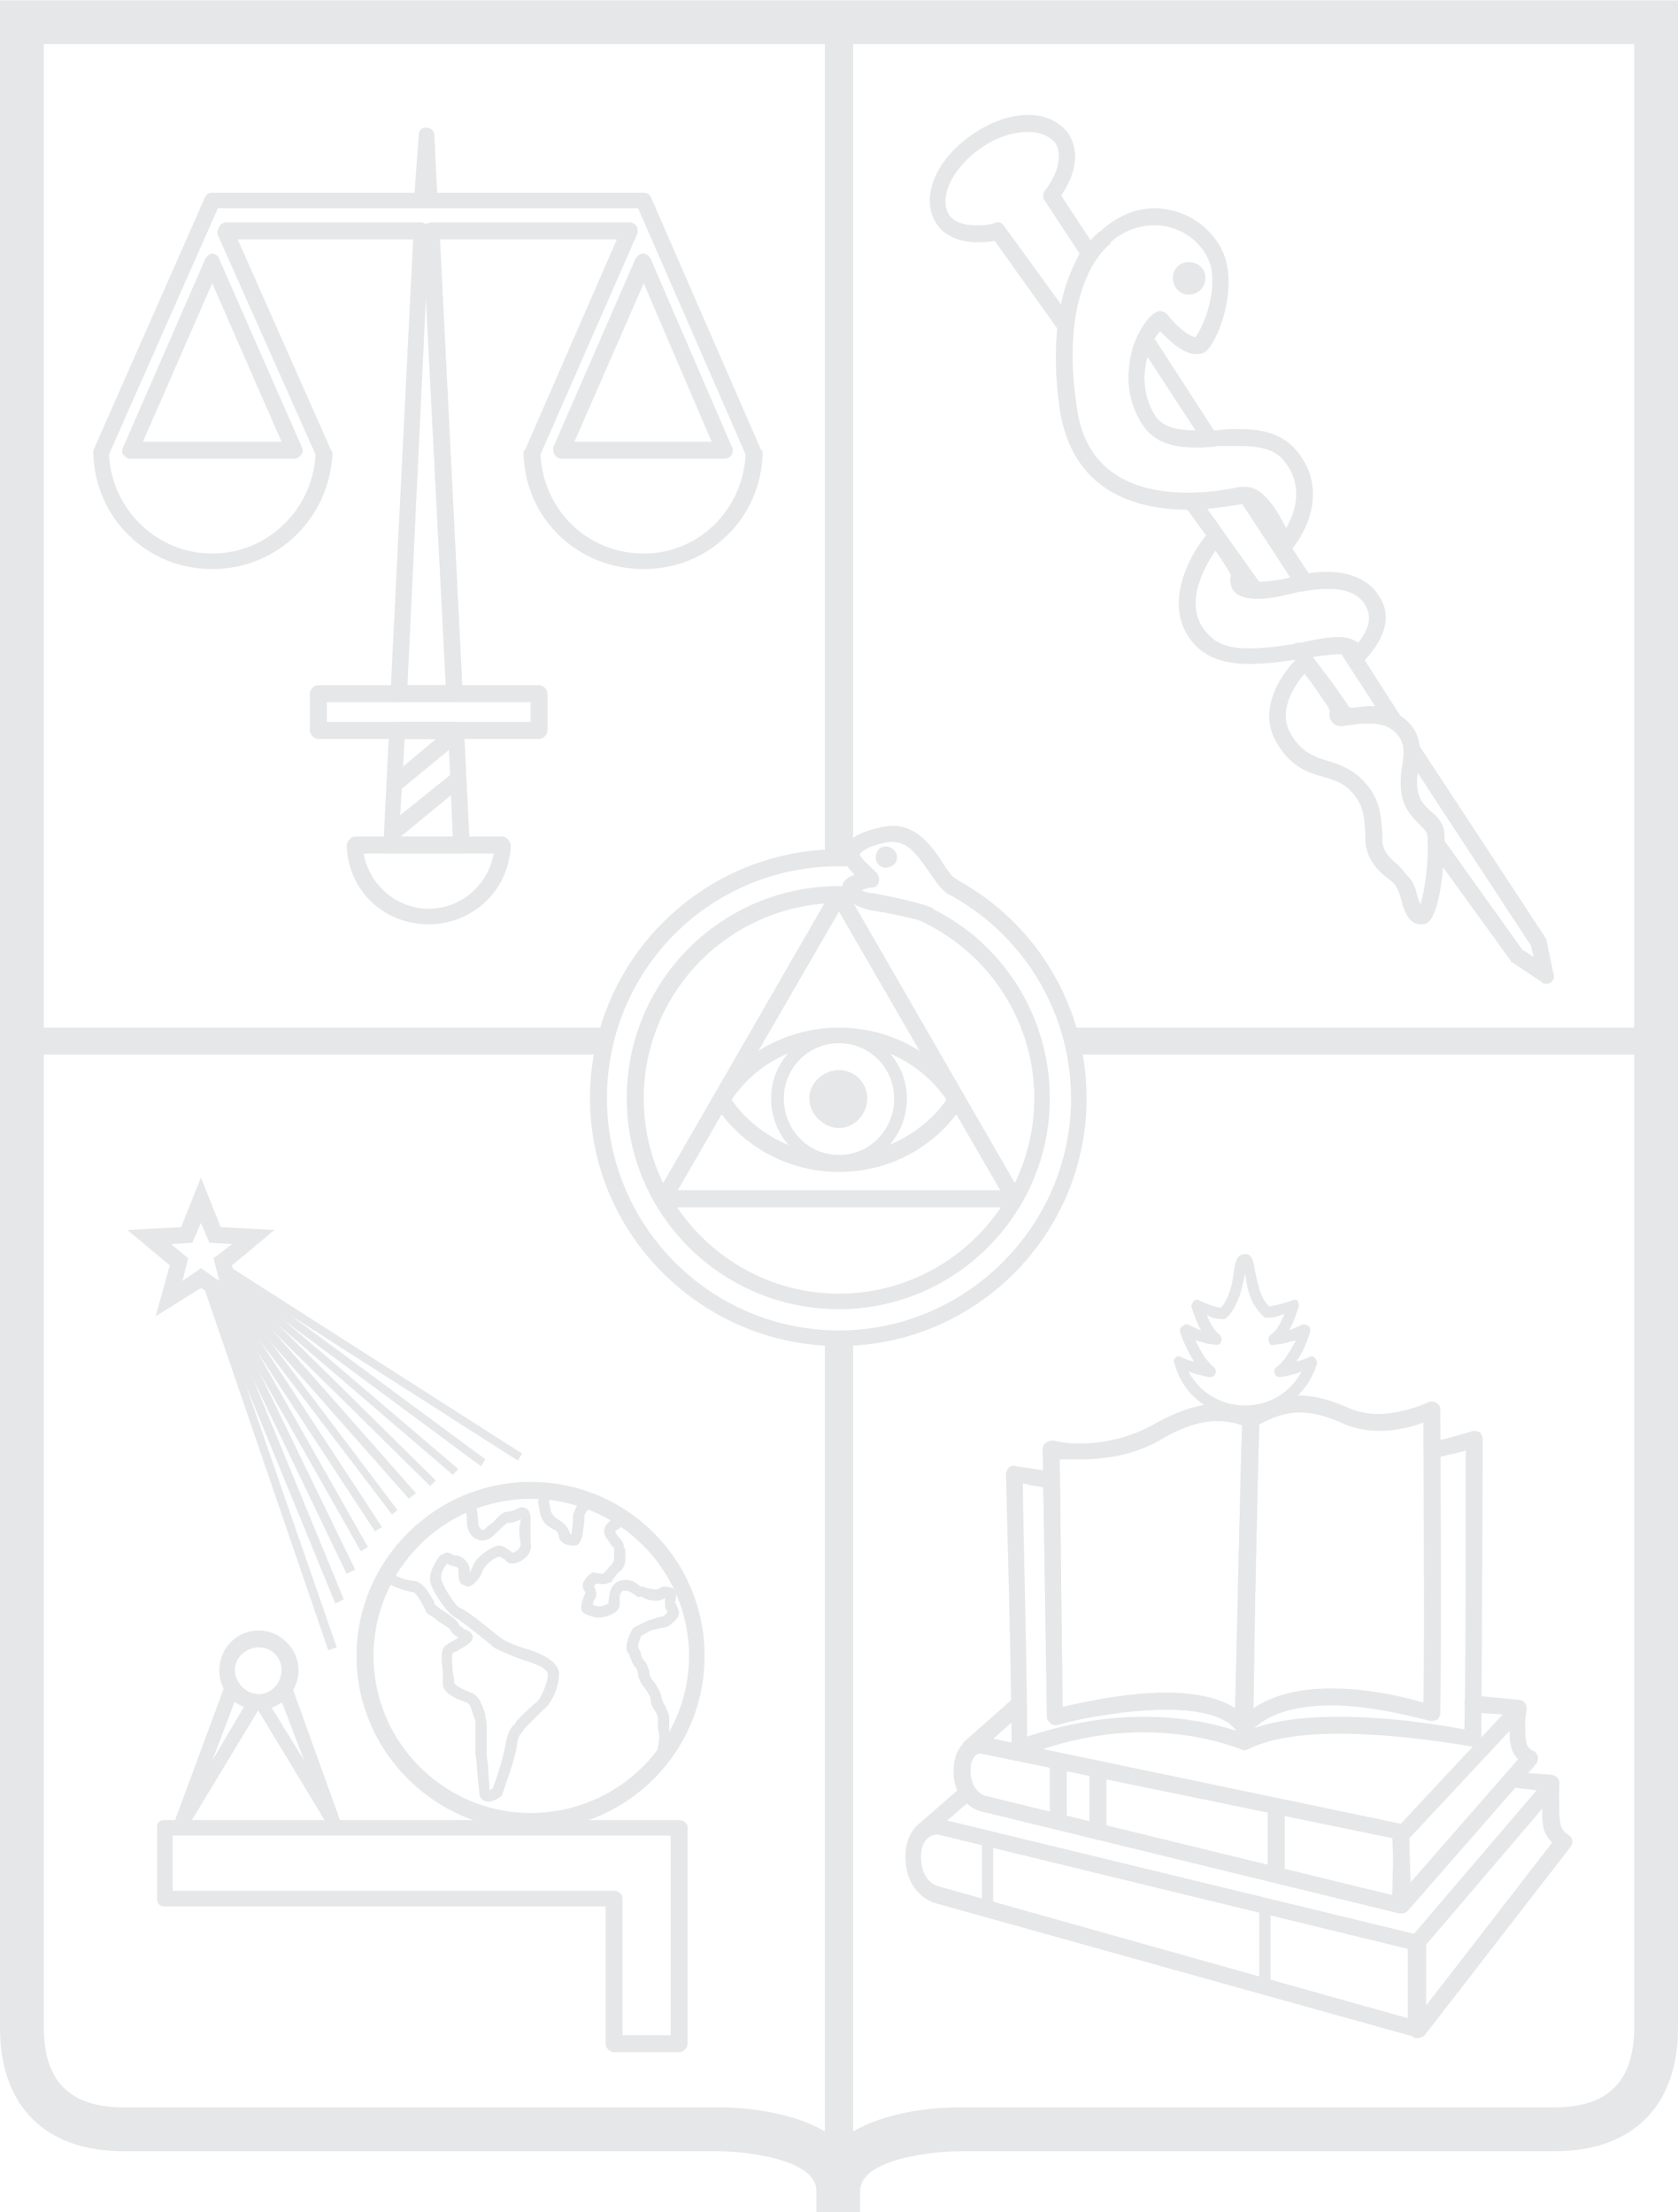 <?xml version="1.0" encoding="UTF-8"?>
<!DOCTYPE svg PUBLIC "-//W3C//DTD SVG 1.1//EN" "http://www.w3.org/Graphics/SVG/1.1/DTD/svg11.dtd">
<!-- Creator: CorelDRAW -->
<svg xmlns="http://www.w3.org/2000/svg" xml:space="preserve" width="132px" height="174px" version="1.1" shape-rendering="geometricPrecision" text-rendering="geometricPrecision" image-rendering="optimizeQuality" fill-rule="evenodd" clip-rule="evenodd"
viewBox="0 0 11.86 15.63"
 xmlns:xlink="http://www.w3.org/1999/xlink"
 xmlns:xodm="http://www.corel.com/coreldraw/odm/2003">
 <g id="Capa_x0020_1">
  <path id="Fill-93" fill="#E6E7E8" fill-rule="nonzero" d="M6.08 15.63l-0.31 0 0 -0.15c0,-0.23 -0.52,-0.28 -0.7,-0.28l-4.2 0c-0.55,0 -0.87,-0.32 -0.87,-0.87l0 -14.33 5.93 0 0 0.31 -5.62 0 0 14.02c0,0.37 0.18,0.56 0.56,0.56l4.2 0c0.31,0 0.66,0.07 0.86,0.24 0.2,-0.17 0.55,-0.24 0.86,-0.24l4.2 0c0.38,0 0.56,-0.19 0.56,-0.56l0 -14.02 -5.62 0 0 -0.31 5.93 0 0 14.33c0,0.55 -0.32,0.87 -0.87,0.87l-4.2 0c-0.18,0 -0.71,0.05 -0.71,0.28l0 0.15z"/>
  <g>
   <path id="Fill-94" fill="#E6E7E8" fill-rule="nonzero" d="M7.06 1.57c0.01,0 0.03,0.01 0.04,0.03l0.4 0.55c0.03,-0.16 0.09,-0.28 0.13,-0.36l-0.25 -0.38c-0.01,-0.02 -0.01,-0.05 0.01,-0.07 0.09,-0.12 0.12,-0.25 0.07,-0.33 -0.04,-0.05 -0.11,-0.08 -0.19,-0.08 -0.11,0 -0.23,0.04 -0.33,0.11 -0.21,0.14 -0.31,0.36 -0.23,0.48 0.04,0.05 0.1,0.07 0.19,0.07 0.05,0 0.09,0 0.14,-0.02 0,0 0.01,0 0.02,0l0 0zm0.47 0.78c-0.02,0 -0.03,-0.01 -0.05,-0.02l-0.45 -0.63c-0.04,0.01 -0.09,0.01 -0.13,0.01 -0.12,0 -0.23,-0.05 -0.28,-0.13 -0.12,-0.18 -0.01,-0.45 0.25,-0.63 0.13,-0.09 0.27,-0.14 0.4,-0.14 0.12,0 0.22,0.05 0.28,0.13 0.08,0.12 0.06,0.28 -0.05,0.44l0.25 0.38c0.02,0.02 0.02,0.05 0,0.07 -0.06,0.08 -0.13,0.23 -0.16,0.47 0,0.03 -0.02,0.05 -0.04,0.05 -0.01,0 -0.01,0 -0.02,0z"/>
  </g>
  <path id="Fill-95" fill="#E6E7E8" fill-rule="nonzero" d="M8.11 2.52c-0.03,0.11 -0.04,0.26 0.05,0.41 0.05,0.08 0.14,0.11 0.29,0.11l-0.34 -0.52zm0.35 0.64c-0.14,0 -0.3,-0.02 -0.39,-0.17 -0.17,-0.27 -0.06,-0.54 -0.03,-0.62 0.01,-0.02 0.03,-0.03 0.05,-0.03 0.02,0 0.04,0.01 0.05,0.02l0.46 0.71c0.01,0.01 0.02,0.04 0.01,0.05 -0.01,0.02 -0.03,0.03 -0.05,0.03 -0.04,0.01 -0.07,0.01 -0.1,0.01z"/>
  <path id="Fill-96" fill="#E6E7E8" fill-rule="nonzero" d="M8.48 1.96c0,0.05 -0.03,0.08 -0.08,0.08 -0.04,0 -0.07,-0.03 -0.07,-0.08 0,-0.04 0.03,-0.07 0.07,-0.07 0.05,0 0.08,0.03 0.08,0.07z"/>
  <g>
   <path id="Fill-97" fill="#E6E7E8" fill-rule="nonzero" d="M8.4 1.93c-0.02,0 -0.04,0.01 -0.04,0.03 0,0.03 0.02,0.04 0.04,0.04 0.03,0 0.04,-0.01 0.04,-0.04 0,-0.02 -0.01,-0.03 -0.04,-0.03l0 0zm0 0.15c-0.06,0 -0.11,-0.05 -0.11,-0.12 0,-0.06 0.05,-0.11 0.11,-0.11 0.07,0 0.12,0.05 0.12,0.11 0,0.07 -0.05,0.12 -0.12,0.12z"/>
  </g>
  <path id="Fill-98" fill="#E6E7E8" fill-rule="nonzero" d="M4.31 7.26l-4.15 0 0 0.19 4.1 0c0.01,-0.06 0.03,-0.13 0.05,-0.19z"/>
  <path id="Fill-99" fill="#E6E7E8" fill-rule="nonzero" d="M7.55 7.26c0.02,0.06 0.04,0.13 0.05,0.19l4.15 0 0 -0.19 -4.2 0z"/>
  <path id="Fill-100" fill="#E6E7E8" fill-rule="nonzero" d="M5.93 6.06c0.03,0 0.06,0 0.1,0l0 -5.89 -0.2 0 0 5.89c0.03,0 0.07,0 0.1,0z"/>
  <path id="Fill-101" fill="#E6E7E8" fill-rule="nonzero" d="M5.93 9.45c-0.03,0 -0.07,0 -0.1,0l0 5.85 0.2 0 0 -5.85c-0.04,0 -0.07,0 -0.1,0z"/>
  <path id="Fill-102" fill="#E6E7E8" fill-rule="nonzero" d="M4.79 8.41l2.28 0 -1.14 -1.97 -1.14 1.97zm2.38 0.12l-2.48 0 -0.05 -0.09 1.24 -2.15 0.1 0 1.24 2.15 -0.05 0.09z"/>
  <path id="Fill-103" fill="#E6E7E8" fill-rule="nonzero" d="M6.55 6.52c-0.01,0 -0.02,0 -0.02,-0.01 -0.06,-0.02 -0.3,-0.07 -0.38,-0.08 -0.04,-0.01 -0.15,-0.04 -0.19,-0.11 -0.01,-0.03 -0.01,-0.06 0,-0.08 0.01,-0.03 0.05,-0.05 0.08,-0.06 -0.03,-0.03 -0.05,-0.06 -0.06,-0.07 -0.02,-0.03 -0.03,-0.07 -0.01,-0.12 0.03,-0.07 0.12,-0.12 0.28,-0.15 0.21,-0.04 0.33,0.13 0.41,0.25 0.03,0.05 0.07,0.11 0.1,0.12 0.03,0.02 0.04,0.05 0.03,0.08 -0.02,0.03 -0.05,0.04 -0.08,0.03 -0.06,-0.03 -0.1,-0.1 -0.15,-0.17 -0.09,-0.13 -0.16,-0.22 -0.29,-0.2 -0.15,0.03 -0.18,0.07 -0.19,0.08 -0.01,0.01 0,0.01 0,0.01 0,0.02 0.07,0.08 0.12,0.13 0.01,0.02 0.02,0.04 0.01,0.06 0,0.02 -0.02,0.04 -0.04,0.04 -0.03,0 -0.06,0.01 -0.08,0.02 0.02,0.01 0.05,0.02 0.08,0.02 0,0 0.32,0.06 0.41,0.1 0.03,0.01 0.04,0.05 0.02,0.08 -0.01,0.02 -0.03,0.03 -0.05,0.03z"/>
  <g>
   <path id="Fill-104" fill="#E6E7E8" fill-rule="nonzero" d="M5.93 9.14c-0.76,0 -1.38,-0.62 -1.38,-1.38 0,-0.76 0.62,-1.38 1.38,-1.38 0.76,0 1.38,0.62 1.38,1.38 0,0.76 -0.62,1.38 -1.38,1.38l0 0zm0.66 -2.72l-0.04 0.04c-0.07,-0.03 -0.35,-0.08 -0.39,-0.09 -0.04,-0.01 -0.12,-0.03 -0.15,-0.08 0,-0.01 0,-0.02 0,-0.02 -0.03,-0.01 -0.05,-0.01 -0.08,-0.01 -0.83,0 -1.5,0.67 -1.5,1.5 0,0.82 0.67,1.49 1.5,1.49 0.82,0 1.49,-0.67 1.49,-1.49 0,-0.59 -0.34,-1.1 -0.83,-1.34z"/>
  </g>
  <path id="Fill-105" fill="#E6E7E8" fill-rule="nonzero" d="M6.63 6.15c0.03,0.05 0.07,0.1 0.1,0.11l-0.04 0.05c0.52,0.27 0.88,0.82 0.88,1.45 0,0.9 -0.74,1.64 -1.64,1.64 -0.91,0 -1.64,-0.74 -1.64,-1.64 0,-0.91 0.73,-1.64 1.64,-1.64 0.05,0 0.1,0 0.14,0 -0.02,-0.02 -0.04,-0.04 -0.04,-0.05 -0.01,-0.01 -0.02,-0.03 0,-0.06 -0.03,-0.01 -0.07,-0.01 -0.1,-0.01 -0.97,0 -1.76,0.79 -1.76,1.76 0,0.96 0.79,1.75 1.76,1.75 0.97,0 1.75,-0.79 1.75,-1.75 0,-0.72 -0.43,-1.34 -1.05,-1.61z"/>
  <path id="Fill-106" fill="#E6E7E8" fill-rule="nonzero" d="M6.3 6.06c0,0.02 -0.02,0.03 -0.04,0.03 -0.02,0 -0.03,-0.01 -0.03,-0.03 0,-0.02 0.01,-0.04 0.03,-0.04 0.02,0 0.04,0.02 0.04,0.04z"/>
  <path id="Fill-107" fill="#E6E7E8" fill-rule="nonzero" d="M6.26 6.13c-0.04,0 -0.07,-0.03 -0.07,-0.07 0,-0.05 0.03,-0.08 0.07,-0.08 0.04,0 0.08,0.03 0.08,0.08 0,0.04 -0.04,0.07 -0.08,0.07z"/>
  <g>
   <path id="Fill-108" fill="#E6E7E8" fill-rule="nonzero" d="M5.93 7.37c-0.22,0 -0.39,0.18 -0.39,0.39 0,0.22 0.17,0.4 0.39,0.4 0.22,0 0.39,-0.18 0.39,-0.4 0,-0.21 -0.17,-0.39 -0.39,-0.39l0 0zm0 0.88c-0.27,0 -0.48,-0.22 -0.48,-0.49 0,-0.26 0.21,-0.48 0.48,-0.48 0.27,0 0.48,0.22 0.48,0.48 0,0.27 -0.21,0.49 -0.48,0.49z"/>
  </g>
  <path id="Fill-109" fill="#E6E7E8" fill-rule="nonzero" d="M4.4 14.38l0.34 0 0 -0.96c0,-0.01 0,-0.01 0,-0.01l0 -0.44 -3.52 0 0 0.39 3.12 0c0.03,0 0.06,0.02 0.06,0.06l0 0.96zm0.4 0.12l-0.46 0c-0.03,0 -0.06,-0.03 -0.06,-0.06l0 -0.97 -3.12 0c-0.03,0 -0.05,-0.02 -0.05,-0.05l0 -0.51c0,-0.03 0.02,-0.05 0.05,-0.05l3.64 0c0.03,0 0.06,0.02 0.06,0.05l0 0.51c0,0 0,0 0,0l0 1.02c0,0.03 -0.03,0.06 -0.06,0.06z"/>
  <g>
   <path id="Fill-110" fill="#E6E7E8" fill-rule="nonzero" d="M3.75 10.59c-0.61,0 -1.11,0.5 -1.11,1.11 0,0.61 0.5,1.11 1.11,1.11 0.62,0 1.12,-0.5 1.12,-1.11 0,-0.61 -0.5,-1.11 -1.12,-1.11l0 0zm0 2.34c-0.67,0 -1.23,-0.55 -1.23,-1.23 0,-0.68 0.56,-1.23 1.23,-1.23 0.68,0 1.23,0.55 1.23,1.23 0,0.68 -0.55,1.23 -1.23,1.23z"/>
  </g>
  <g>
   <path id="Fill-111" fill="#E6E7E8" fill-rule="nonzero" d="M1.62 8.99l2.06 1.31 -2.06 -1.31zm0 0l0 0 0 0z"/>
  </g>
  <polygon id="Fill-112" fill="#E6E7E8" fill-rule="nonzero" points="3.66,10.32 1.61,9.01 1.64,8.96 3.69,10.27 "/>
  <g>
   <path id="Fill-113" fill="#E6E7E8" fill-rule="nonzero" d="M1.61 9l1.81 1.34 -1.81 -1.34zm0 0l0 0 0 0z"/>
  </g>
  <polygon id="Fill-114" fill="#E6E7E8" fill-rule="nonzero" points="3.4,10.36 1.59,9.02 1.63,8.98 3.43,10.31 "/>
  <g>
   <path id="Fill-115" fill="#E6E7E8" fill-rule="nonzero" d="M1.59 9.01l1.63 1.39 -1.63 -1.39zm0 0l0 0 0 0z"/>
  </g>
  <polygon id="Fill-116" fill="#E6E7E8" fill-rule="nonzero" points="3.2,10.42 1.58,9.03 1.61,8.99 3.24,10.38 "/>
  <g>
   <path id="Fill-117" fill="#E6E7E8" fill-rule="nonzero" d="M1.58 9.02l1.48 1.46 -1.48 -1.46zm0 0l0 0 0 0z"/>
  </g>
  <polygon id="Fill-118" fill="#E6E7E8" fill-rule="nonzero" points="3.04,10.5 1.56,9.04 1.6,9 3.08,10.46 "/>
  <g>
   <path id="Fill-119" fill="#E6E7E8" fill-rule="nonzero" d="M1.56 9.04l1.35 1.53 -1.35 -1.53zm0 0l0 0 0 0z"/>
  </g>
  <polygon id="Fill-120" fill="#E6E7E8" fill-rule="nonzero" points="2.89,10.59 1.54,9.06 1.59,9.02 2.94,10.55 "/>
  <g>
   <path id="Fill-121" fill="#E6E7E8" fill-rule="nonzero" d="M1.55 9.05l1.24 1.63 -1.24 -1.63zm0 0l0 0 0 0z"/>
  </g>
  <polygon id="Fill-122" fill="#E6E7E8" fill-rule="nonzero" points="2.77,10.7 1.53,9.07 1.57,9.03 2.81,10.67 "/>
  <g>
   <path id="Fill-123" fill="#E6E7E8" fill-rule="nonzero" d="M1.53 9.06l1.15 1.74 -1.15 -1.74zm0 0l0 0 0 0z"/>
  </g>
  <polygon id="Fill-124" fill="#E6E7E8" fill-rule="nonzero" points="2.65,10.82 1.51,9.08 1.56,9.05 2.7,10.79 "/>
  <g>
   <path id="Fill-125" fill="#E6E7E8" fill-rule="nonzero" d="M1.52 9.07l1.06 1.87 -1.06 -1.87zm0 0l0 0 0 0z"/>
  </g>
  <polygon id="Fill-126" fill="#E6E7E8" fill-rule="nonzero" points="2.55,10.96 1.49,9.09 1.54,9.06 2.6,10.93 "/>
  <g>
   <path id="Fill-127" fill="#E6E7E8" fill-rule="nonzero" d="M1.5 9.09l0.98 2.01 -0.98 -2.01zm0 0l0 0 0 0z"/>
  </g>
  <polygon id="Fill-128" fill="#E6E7E8" fill-rule="nonzero" points="2.45,11.12 1.48,9.1 1.53,9.07 2.51,11.09 "/>
  <g>
   <path id="Fill-129" fill="#E6E7E8" fill-rule="nonzero" d="M1.49 9.1l0.91 2.21 -0.91 -2.21zm0 0l0 0 0 0z"/>
  </g>
  <polygon id="Fill-130" fill="#E6E7E8" fill-rule="nonzero" points="2.37,11.33 1.46,9.11 1.52,9.09 2.43,11.3 "/>
  <g>
   <path id="Fill-131" fill="#E6E7E8" fill-rule="nonzero" d="M1.48 9.11l0.87 2.54 -0.87 -2.54zm0 0l0 0 0 0z"/>
  </g>
  <polygon id="Fill-132" fill="#E6E7E8" fill-rule="nonzero" points="2.32,11.66 1.45,9.12 1.5,9.1 2.38,11.64 "/>
  <path id="Fill-133" fill="#E6E7E8" fill-rule="nonzero" d="M1.21 8.79l0.12 0.1 -0.04 0.16 0.13 -0.09 0.13 0.09 -0.04 -0.16 0.13 -0.1 -0.16 -0.01 -0.06 -0.14 -0.06 0.14 -0.15 0.01zm0.53 0.51l-0.32 -0.2 -0.32 0.2 0.1 -0.36 -0.3 -0.25 0.38 -0.02 0.14 -0.35 0.14 0.35 0.38 0.02 -0.3 0.25 0.1 0.36z"/>
  <path id="Fill-134" fill="#E6E7E8" fill-rule="nonzero" d="M3.21 11.89c0,0.01 0.04,0.04 0.12,0.07 0.06,0.02 0.08,0.1 0.1,0.15 0,0.01 0,0.01 0,0.02 0.01,0.02 0.01,0.05 0.01,0.16 0,0.03 0,0.08 0,0.09 0,0.01 0,0.04 0.01,0.1 0,0.05 0.01,0.13 0.01,0.17 0.01,-0.01 0.02,-0.01 0.02,-0.01 0.02,-0.05 0.07,-0.19 0.09,-0.3 0.02,-0.1 0.03,-0.12 0.06,-0.15 0.01,-0.01 0.02,-0.02 0.02,-0.03 0.05,-0.05 0.11,-0.11 0.15,-0.14 0.02,-0.02 0.08,-0.14 0.07,-0.2 0,-0.02 -0.06,-0.06 -0.17,-0.09 -0.03,-0.01 -0.18,-0.07 -0.21,-0.09 -0.02,-0.02 -0.23,-0.19 -0.27,-0.21 -0.06,-0.03 -0.17,-0.19 -0.18,-0.26 -0.01,-0.07 0.05,-0.15 0.07,-0.18 0.01,0 0.03,-0.02 0.05,-0.02 0.02,0 0.03,0.01 0.05,0.02 0.01,0 0.01,0 0.02,0 0.05,0.01 0.09,0.06 0.09,0.1l0 0.02c0.01,-0.01 0.01,-0.02 0.02,-0.04 0.02,-0.06 0.09,-0.11 0.15,-0.14 0.01,0 0.02,-0.01 0.04,-0.01 0.03,0 0.06,0.03 0.08,0.04 0.01,0.01 0.01,0.01 0.02,0.01 0,0 0.02,-0.01 0.03,-0.02 0.01,-0.01 0.02,-0.02 0.02,-0.04 -0.01,-0.06 -0.01,-0.08 -0.01,-0.11 0,-0.02 0.01,-0.04 0.01,-0.07 -0.01,0.01 -0.01,0.01 -0.01,0.01 -0.02,0.01 -0.05,0.02 -0.08,0.02 -0.01,0 -0.04,0.03 -0.06,0.05 -0.03,0.03 -0.06,0.06 -0.09,0.07 -0.07,0.02 -0.13,-0.03 -0.14,-0.11 0,-0.03 0,-0.07 -0.01,-0.11 -0.06,0.04 -0.17,0.09 -0.26,0.15 -0.06,0.05 -0.19,0.22 -0.25,0.31 0.02,0.02 0.1,0.05 0.15,0.05 0.06,0.01 0.1,0.08 0.14,0.15 0,0.01 0,0.02 0.01,0.02 0.01,0.01 0.03,0.03 0.05,0.04 0.08,0.05 0.11,0.08 0.12,0.11 0.01,0 0.02,0.01 0.03,0.02 0.03,0.01 0.07,0.03 0.06,0.07 -0.01,0.03 -0.05,0.05 -0.1,0.08 -0.01,0.01 -0.03,0.01 -0.04,0.02 -0.01,0.02 0,0.1 0,0.14 0.01,0.03 0.01,0.06 0.01,0.07zm0.24 0.76l0 0.04 0 -0.04 0 0zm0 0.08c-0.03,0 -0.05,-0.02 -0.06,-0.04 0,-0.02 -0.01,-0.08 -0.02,-0.21 0,-0.04 -0.01,-0.08 -0.01,-0.09 0,-0.01 0,-0.05 0,-0.1 0,-0.05 0,-0.12 0,-0.13 0,-0.01 -0.01,-0.02 -0.01,-0.03 -0.01,-0.02 -0.02,-0.09 -0.05,-0.1 -0.18,-0.06 -0.17,-0.12 -0.17,-0.14 0,-0.01 0,-0.04 0,-0.07 -0.01,-0.1 -0.02,-0.18 0.03,-0.2 0.01,-0.01 0.03,-0.02 0.05,-0.03 0.01,-0.01 0.02,-0.01 0.03,-0.02 -0.02,-0.01 -0.05,-0.03 -0.06,-0.06 -0.01,-0.01 -0.06,-0.04 -0.09,-0.06 -0.03,-0.03 -0.06,-0.04 -0.07,-0.05 -0.01,-0.01 -0.01,-0.02 -0.02,-0.04 -0.05,-0.09 -0.07,-0.11 -0.08,-0.11 -0.05,-0.01 -0.18,-0.04 -0.21,-0.1 -0.01,-0.03 -0.01,-0.05 0,-0.07 0.03,-0.05 0.19,-0.27 0.28,-0.33 0.12,-0.09 0.31,-0.18 0.32,-0.18 0.01,0 0.02,0 0.03,0 0.01,0.01 0.02,0.02 0.02,0.03 0,0 0.02,0.11 0.02,0.16 0,0.03 0.02,0.05 0.04,0.05 0.01,-0.01 0.04,-0.04 0.06,-0.05 0.04,-0.04 0.07,-0.08 0.11,-0.08l0.01 0c0.01,0 0.03,-0.01 0.04,-0.01 0.01,-0.01 0.03,-0.02 0.05,-0.02 0.02,0 0.06,0.01 0.06,0.08 0,0.04 0,0.06 0,0.08 0,0.02 0,0.04 0,0.09 0.01,0.03 0,0.07 -0.03,0.1 -0.04,0.04 -0.1,0.06 -0.13,0.04 -0.01,-0.01 -0.02,-0.01 -0.02,-0.02 -0.02,-0.01 -0.03,-0.02 -0.04,-0.02 -0.01,0 -0.01,0 -0.01,0 -0.05,0.02 -0.09,0.06 -0.11,0.1 -0.02,0.06 -0.07,0.11 -0.11,0.11 -0.01,0 -0.01,-0.01 -0.02,-0.01 -0.04,-0.01 -0.04,-0.06 -0.04,-0.11 0,-0.01 -0.01,-0.02 -0.02,-0.02 -0.01,0 -0.02,-0.01 -0.04,-0.01 0,0 -0.01,-0.01 -0.02,-0.01 -0.02,0.02 -0.05,0.07 -0.04,0.11 0.01,0.05 0.1,0.19 0.13,0.2 0.06,0.02 0.28,0.21 0.3,0.22 0.01,0.01 0.12,0.06 0.17,0.07 0.1,0.03 0.21,0.08 0.23,0.16 0.01,0.09 -0.05,0.23 -0.11,0.27 -0.03,0.03 -0.08,0.08 -0.13,0.13 -0.01,0.01 -0.01,0.02 -0.02,0.03 -0.02,0.02 -0.03,0.03 -0.04,0.12 -0.03,0.13 -0.1,0.31 -0.1,0.32 0,0.01 -0.01,0.01 -0.02,0.02 -0.01,0.01 -0.05,0.03 -0.08,0.03z"/>
  <g>
   <path id="Fill-135" fill="#E6E7E8" fill-rule="nonzero" d="M4.03 10.84c0,0 0,0 0.01,0 0,-0.02 0.01,-0.08 0.01,-0.1 0,-0.02 0,-0.04 0,-0.04 0.01,-0.02 0.02,-0.05 0.04,-0.08 -0.08,-0.02 -0.16,-0.03 -0.2,-0.04l-0.01 0.03c0.01,0.03 0.01,0.07 0.02,0.08 0.01,0.02 0.02,0.03 0.05,0.05 0.04,0.02 0.07,0.06 0.08,0.1l0 0zm0.02 0.08c-0.06,0 -0.1,-0.03 -0.1,-0.07 0,-0.01 -0.02,-0.04 -0.03,-0.04 -0.04,-0.02 -0.07,-0.04 -0.09,-0.08 -0.02,-0.04 -0.02,-0.11 -0.03,-0.12 0,0 0.01,-0.01 0.01,-0.02l0.02 -0.06c0,-0.02 0.02,-0.03 0.04,-0.03 0,0 0.15,0.01 0.29,0.07 0.01,0 0.02,0.01 0.02,0.02 0,0.01 0,0.02 0,0.03 -0.02,0.04 -0.05,0.08 -0.05,0.09 0,0 0,0.02 0,0.03 -0.01,0.11 -0.02,0.18 -0.07,0.18 0,0 -0.01,0 -0.01,0z"/>
  </g>
  <g>
   <path id="Fill-136" fill="#E6E7E8" fill-rule="nonzero" d="M4.51 11.63c0,0.01 0.01,0.03 0.02,0.05 0,0.02 0.01,0.04 0.02,0.05 0.02,0.02 0.03,0.05 0.04,0.08 0,0.03 0.01,0.05 0.03,0.07 0.03,0.04 0.05,0.08 0.06,0.13 0,0 0.01,0.03 0.02,0.04 0.01,0.03 0.03,0.06 0.03,0.09 0,0.01 0,0.03 0,0.05 0,0.02 0,0.05 0,0.06 0,0 0.01,0 0.01,0.01 0.04,-0.08 0.1,-0.2 0.12,-0.34 0.05,-0.27 0,-0.56 -0.05,-0.65 -0.05,-0.09 -0.26,-0.38 -0.31,-0.43 -0.04,-0.03 -0.07,-0.05 -0.09,-0.07 -0.02,0.02 -0.04,0.04 -0.06,0.04 0,0 0,0.01 0,0.01 0,0 0,0.01 0.02,0.04 0.01,0 0.01,0 0.01,0.01 0.01,0.01 0.03,0.03 0.03,0.06 0,0.01 0.01,0.01 0.01,0.02 0,0.01 0,0.03 0,0.07 0,0.05 -0.03,0.08 -0.05,0.09 -0.01,0.01 -0.02,0.03 -0.04,0.05 0,0.01 -0.01,0.02 -0.01,0.02 -0.01,0 -0.05,0.02 -0.08,0.01 0,0 -0.02,0 -0.03,0 0,0.01 -0.01,0.01 -0.01,0.01 0,0 0,0.01 0,0.01 0.01,0.02 0.02,0.05 0.01,0.08 -0.01,0.01 -0.02,0.03 -0.02,0.05 0.01,0 0.02,0.01 0.05,0.01 0.01,0 0.04,-0.01 0.06,-0.02 0,-0.03 0.01,-0.06 0.01,-0.08 0,0 0,0 0,0 0.01,-0.03 0.03,-0.07 0.07,-0.08l0 0c0.03,-0.01 0.06,-0.01 0.08,0 0.02,0 0.04,0.02 0.07,0.04 0.01,0 0.02,0 0.04,0.01 0.04,0.01 0.06,0.01 0.08,0.01 0,0 0,0 0,0 0.01,-0.01 0.03,-0.02 0.05,-0.02 0.02,0 0.05,0.01 0.05,0.01 0.02,0.01 0.03,0.03 0.03,0.05 0,0.02 -0.01,0.05 -0.01,0.05 0.02,0.03 0.02,0.05 0.03,0.07 0,0.02 -0.01,0.04 -0.02,0.05 0,0 -0.05,0.06 -0.09,0.06 0,0 -0.05,0.01 -0.09,0.02 -0.03,0.02 -0.06,0.03 -0.07,0.04 0,0.01 -0.02,0.05 -0.02,0.07l0 0zm0.17 0.82c0,0 -0.01,-0.01 -0.01,-0.01 -0.02,-0.01 -0.03,-0.02 -0.03,-0.04 0.01,-0.05 0.02,-0.11 0.02,-0.13 0,-0.02 -0.01,-0.04 -0.01,-0.08 0,-0.02 0,-0.03 0,-0.05 0,-0.01 -0.01,-0.04 -0.02,-0.05 -0.02,-0.03 -0.03,-0.05 -0.03,-0.07 0,-0.03 -0.02,-0.06 -0.04,-0.09 -0.03,-0.03 -0.04,-0.06 -0.05,-0.09 0,-0.03 -0.01,-0.05 -0.02,-0.06 -0.02,-0.02 -0.03,-0.06 -0.04,-0.08 0,-0.01 -0.01,-0.02 -0.01,-0.02 -0.04,-0.05 0.03,-0.17 0.03,-0.17 0.02,-0.02 0.07,-0.04 0.11,-0.06l0 0c0.07,-0.02 0.09,-0.03 0.11,-0.03 0,0 0.02,-0.02 0.03,-0.03 -0.01,-0.01 -0.01,-0.02 -0.02,-0.04 0,-0.01 0,-0.04 0,-0.06l0 0c-0.01,0.01 -0.02,0.01 -0.04,0.02 -0.04,0 -0.07,0 -0.11,-0.02 -0.02,-0.01 -0.02,-0.01 -0.02,-0.01 -0.02,0.01 -0.03,0 -0.04,-0.01 -0.03,-0.02 -0.05,-0.03 -0.06,-0.03 0,0 -0.02,0 -0.03,0l0 0c-0.01,0.01 -0.01,0.02 -0.02,0.03 0,0.03 0,0.07 0,0.07 0,0.06 -0.11,0.09 -0.15,0.09 0,0 -0.01,0 -0.01,0 -0.09,-0.02 -0.11,-0.04 -0.11,-0.06 -0.01,-0.03 0.02,-0.1 0.03,-0.12 0,0 -0.01,-0.01 -0.01,-0.01 -0.01,-0.02 -0.02,-0.05 0,-0.07 0.01,-0.02 0.03,-0.04 0.04,-0.05 0.01,0 0.02,-0.01 0.02,-0.01 0.01,0 0.05,0.01 0.07,0.01 0,0 0.01,0 0.01,-0.01 0.02,-0.01 0.03,-0.04 0.05,-0.05l0 0c0.01,-0.02 0.02,-0.03 0.02,-0.05 0,-0.02 0,-0.03 0,-0.05 0,-0.01 0,-0.01 0,-0.02 0,-0.01 -0.01,-0.01 -0.02,-0.02 0,-0.01 -0.01,-0.01 -0.01,-0.02 -0.03,-0.04 -0.04,-0.06 -0.04,-0.08 0,-0.03 0.02,-0.06 0.05,-0.08 0.01,0 0.04,-0.02 0.06,-0.04 0.01,-0.02 0.03,-0.02 0.05,-0.01 0,0 0.05,0.04 0.12,0.09 0.06,0.06 0.27,0.35 0.33,0.45 0.06,0.11 0.11,0.41 0.06,0.71 -0.05,0.28 -0.22,0.48 -0.23,0.49 -0.01,0.01 -0.02,0.02 -0.03,0.02z"/>
  </g>
  <path id="Fill-137" fill="#E6E7E8" fill-rule="nonzero" d="M10.08 13.74l0 0.43 0.89 -1.15c-0.02,-0.02 -0.05,-0.06 -0.06,-0.1 -0.01,-0.06 -0.01,-0.08 -0.01,-0.14l-0.82 0.96zm-0.06 0.66c0,0 -0.01,0 -0.02,0 -0.02,-0.01 -0.03,-0.03 -0.03,-0.06l0 -0.63c0,-0.01 0,-0.02 0.01,-0.03l0.94 -1.1c0.02,-0.02 0.04,-0.03 0.07,-0.02 0.02,0.01 0.03,0.03 0.03,0.06l0 0.08c0,0.13 0,0.13 0.01,0.19 0.01,0.05 0.05,0.07 0.05,0.07 0.01,0.01 0.03,0.02 0.03,0.04 0.01,0.02 0,0.03 -0.01,0.05l-1.03 1.33c-0.01,0.01 -0.03,0.02 -0.05,0.02z"/>
  <g>
   <path id="Fill-138" fill="#E6E7E8" fill-rule="nonzero" d="M8.89 10.07l-0.03 2c0.1,-0.07 0.27,-0.14 0.55,-0.14 0.19,0 0.41,0.03 0.65,0.1 0.01,-0.52 0,-1.66 0,-1.98 -0.07,0.03 -0.19,0.06 -0.32,0.06 -0.08,0 -0.16,-0.02 -0.22,-0.04 -0.15,-0.07 -0.24,-0.09 -0.34,-0.09 -0.09,0 -0.18,0.03 -0.29,0.09l0 0zm-0.09 2.19c-0.01,0 -0.01,0 -0.02,0 -0.02,-0.01 -0.04,-0.03 -0.04,-0.06l0.04 -2.16c0,-0.02 0.01,-0.04 0.03,-0.05 0.13,-0.09 0.25,-0.13 0.37,-0.13 0.14,0 0.27,0.05 0.38,0.1 0.06,0.02 0.12,0.03 0.18,0.03 0.18,0 0.35,-0.08 0.35,-0.08 0.02,-0.01 0.04,-0.01 0.06,0 0.02,0.01 0.03,0.03 0.03,0.05 0,0.02 0.01,1.6 0,2.14 0,0.02 -0.01,0.04 -0.02,0.05 -0.02,0.01 -0.04,0.01 -0.05,0.01 -0.27,-0.07 -0.5,-0.11 -0.7,-0.11 -0.44,0 -0.56,0.18 -0.56,0.18 -0.01,0.02 -0.03,0.03 -0.05,0.03z"/>
  </g>
  <g>
   <path id="Fill-139" fill="#E6E7E8" fill-rule="nonzero" d="M8.24 11.96c0.22,0 0.38,0.04 0.49,0.11 0.02,-0.8 0.04,-1.8 0.05,-2 -0.03,-0.01 -0.09,-0.03 -0.18,-0.03 -0.11,0 -0.23,0.04 -0.36,0.11 -0.22,0.14 -0.45,0.16 -0.61,0.16 -0.05,0 -0.1,0 -0.14,0l0.02 1.75c0.14,-0.03 0.44,-0.1 0.73,-0.1l0 0zm0.55 0.3c-0.02,0 -0.04,-0.01 -0.05,-0.03 -0.07,-0.1 -0.24,-0.15 -0.5,-0.15 -0.36,0 -0.76,0.1 -0.77,0.11 -0.02,0 -0.03,0 -0.05,-0.02 -0.01,-0.01 -0.02,-0.02 -0.02,-0.04l-0.03 -1.89c0,-0.02 0.01,-0.04 0.03,-0.05 0.01,-0.01 0.03,-0.01 0.05,-0.01 0,0 0.07,0.02 0.18,0.02 0.14,0 0.35,-0.03 0.55,-0.15 0.15,-0.08 0.29,-0.13 0.42,-0.13 0.17,0 0.26,0.07 0.27,0.07 0.02,0.01 0.03,0.03 0.03,0.05 0,0 -0.03,1.25 -0.05,2.16 0,0.02 -0.02,0.05 -0.04,0.05 -0.01,0 -0.02,0.01 -0.02,0.01z"/>
  </g>
  <g>
   <path id="Fill-140" fill="#E6E7E8" fill-rule="nonzero" d="M8.24 11.96c0.22,0 0.38,0.04 0.49,0.11 0.02,-0.8 0.04,-1.8 0.05,-2 -0.03,-0.01 -0.09,-0.03 -0.18,-0.03 -0.11,0 -0.23,0.04 -0.36,0.11 -0.22,0.14 -0.45,0.16 -0.61,0.16 -0.05,0 -0.1,0 -0.14,0l0.02 1.75c0.14,-0.03 0.44,-0.1 0.73,-0.1l0 0zm0.55 0.3c-0.02,0 -0.04,-0.01 -0.05,-0.03 -0.07,-0.1 -0.24,-0.15 -0.5,-0.15 -0.36,0 -0.76,0.1 -0.77,0.11 -0.02,0 -0.03,0 -0.05,-0.02 -0.01,-0.01 -0.02,-0.02 -0.02,-0.04l-0.03 -1.89c0,-0.02 0.01,-0.04 0.03,-0.05 0.01,-0.01 0.03,-0.01 0.05,-0.01 0,0 0.07,0.02 0.18,0.02 0.14,0 0.35,-0.03 0.55,-0.15 0.15,-0.08 0.29,-0.13 0.42,-0.13 0.17,0 0.26,0.07 0.27,0.07 0.02,0.01 0.03,0.03 0.03,0.05 0,0 -0.03,1.25 -0.05,2.16 0,0.02 -0.02,0.05 -0.04,0.05 -0.01,0 -0.02,0.01 -0.02,0.01z"/>
  </g>
  <path id="Fill-141" fill="#E6E7E8" fill-rule="nonzero" d="M9.96 12.99l0.01 0.31 0.76 -0.87c-0.02,-0.02 -0.04,-0.05 -0.05,-0.09 -0.01,-0.04 -0.01,-0.06 -0.01,-0.11l-0.71 0.76zm-0.04 0.52c-0.01,0 -0.02,0 -0.02,0 -0.03,-0.01 -0.04,-0.03 -0.04,-0.05l-0.02 -0.49c0,-0.02 0.01,-0.03 0.02,-0.04l0.83 -0.89c0.01,-0.02 0.04,-0.02 0.06,-0.01 0.02,0.01 0.04,0.03 0.04,0.05l-0.01 0.07c0,0.11 0,0.12 0.01,0.17 0.01,0.03 0.04,0.05 0.04,0.05 0.02,0 0.03,0.02 0.04,0.04 0,0.02 0,0.03 -0.01,0.05l-0.9 1.03c-0.01,0.02 -0.03,0.02 -0.04,0.02z"/>
  <path id="Fill-142" fill="#E6E7E8" fill-rule="nonzero" d="M10.73 12.12l-0.01 0 -0.31 -0.02c-0.03,-0.01 -0.06,-0.03 -0.06,-0.07 0.01,-0.03 0.03,-0.05 0.07,-0.05l0.31 0.03c0.04,0 0.06,0.03 0.06,0.06 -0.01,0.03 -0.03,0.05 -0.06,0.05z"/>
  <path id="Fill-143" fill="#E6E7E8" fill-rule="nonzero" d="M6.93 12.39c0,0 -0.03,0 -0.04,0.02 -0.02,0.02 -0.03,0.05 -0.03,0.1 0,0.15 0.1,0.18 0.11,0.18l2.87 0.7 0.01 -0.4 -2.92 -0.6zm2.97 1.13c0,0 -0.01,0 -0.01,0l-2.95 -0.72c-0.06,-0.01 -0.2,-0.09 -0.2,-0.28 0,-0.09 0.02,-0.15 0.06,-0.19 0.07,-0.07 0.15,-0.06 0.15,-0.06 0,0 0,0 0,0l2.97 0.62c0.02,0.01 0.04,0.03 0.04,0.06l0 0.51c0,0.02 -0.01,0.04 -0.02,0.05 -0.01,0.01 -0.02,0.01 -0.04,0.01z"/>
  <path id="Fill-144" fill="#E6E7E8" fill-rule="nonzero" d="M6.85 12.42c-0.01,0 -0.03,-0.01 -0.04,-0.02 -0.02,-0.03 -0.02,-0.06 0,-0.09l0.34 -0.3c0.02,-0.02 0.06,-0.02 0.08,0.01 0.02,0.02 0.02,0.06 0,0.08l-0.34 0.3c-0.01,0.01 -0.02,0.02 -0.04,0.02z"/>
  <path id="Fill-145" fill="#E6E7E8" fill-rule="nonzero" d="M7.48 12.93c-0.03,0 -0.06,-0.03 -0.06,-0.06l0 -0.41c0,-0.03 0.03,-0.06 0.06,-0.06 0.03,0 0.06,0.03 0.06,0.06l0 0.41c0,0.03 -0.03,0.06 -0.06,0.06z"/>
  <path id="Fill-146" fill="#E6E7E8" fill-rule="nonzero" d="M7.76 13c-0.03,0 -0.06,-0.03 -0.06,-0.06l0 -0.4c0,-0.03 0.03,-0.05 0.06,-0.05 0.03,0 0.06,0.02 0.06,0.05l0 0.4c0,0.03 -0.03,0.06 -0.06,0.06z"/>
  <path id="Fill-147" fill="#E6E7E8" fill-rule="nonzero" d="M9.02 13.29c-0.03,0 -0.06,-0.03 -0.06,-0.06l0 -0.42c0,-0.04 0.03,-0.06 0.06,-0.06 0.03,0 0.06,0.02 0.06,0.06l0 0.42c0,0.03 -0.03,0.06 -0.06,0.06z"/>
  <path id="Fill-148" fill="#E6E7E8" fill-rule="nonzero" d="M6.62 12.96c-0.04,0.01 -0.11,0.03 -0.11,0.16 0,0.18 0.12,0.21 0.13,0.21l3.31 0.93 0 -0.49 -3.33 -0.81zm3.39 1.44c-0.01,0 -0.01,0 -0.02,-0.01l-3.37 -0.94c-0.08,-0.02 -0.22,-0.11 -0.22,-0.33 0,-0.2 0.12,-0.27 0.22,-0.27 0.01,0 0.01,0 0.01,0 0,0 0.01,0 0.01,0l3.38 0.82c0.03,0 0.05,0.03 0.05,0.05l0 0.62c0,0.02 -0.01,0.03 -0.03,0.04 -0.01,0.01 -0.02,0.02 -0.03,0.02z"/>
  <path id="Fill-149" fill="#E6E7E8" fill-rule="nonzero" d="M6.52 13c-0.01,0 -0.03,-0.01 -0.04,-0.02 -0.02,-0.03 -0.02,-0.06 0,-0.08l0.31 -0.27c0.02,-0.02 0.06,-0.02 0.08,0.01 0.02,0.02 0.02,0.06 -0.01,0.08l-0.3 0.26c-0.01,0.01 -0.02,0.02 -0.04,0.02z"/>
  <path id="Fill-150" fill="#E6E7E8" fill-rule="nonzero" d="M10.97 12.66l-0.01 0 -0.27 -0.03c-0.03,0 -0.05,-0.03 -0.05,-0.06 0,-0.03 0.03,-0.06 0.06,-0.05l0.27 0.02c0.03,0.01 0.06,0.03 0.05,0.07 0,0.03 -0.02,0.05 -0.05,0.05z"/>
  <path id="Fill-151" fill="#E6E7E8" fill-rule="nonzero" d="M6.98 13.52c-0.02,0 -0.04,-0.02 -0.04,-0.04l0 -0.46c0,-0.02 0.02,-0.04 0.04,-0.04 0.02,0 0.04,0.02 0.04,0.04l0 0.46c0,0.02 -0.02,0.04 -0.04,0.04z"/>
  <path id="Fill-152" fill="#E6E7E8" fill-rule="nonzero" d="M8.94 14.07c-0.02,0 -0.04,-0.02 -0.04,-0.04l0 -0.54c0,-0.02 0.02,-0.04 0.04,-0.04 0.02,0 0.04,0.02 0.04,0.04l0 0.54c0,0.02 -0.02,0.04 -0.04,0.04z"/>
  <g>
   <path id="Fill-153" fill="#E6E7E8" fill-rule="nonzero" d="M8.4 9.69c0.08,0.15 0.23,0.24 0.4,0.24 0.17,0 0.32,-0.09 0.4,-0.24 -0.04,0.02 -0.1,0.03 -0.15,0.04 -0.02,0 -0.04,-0.01 -0.04,-0.03 -0.01,-0.01 0,-0.03 0.01,-0.04 0.06,-0.04 0.1,-0.12 0.14,-0.19 -0.05,0.01 -0.1,0.03 -0.15,0.03 -0.02,0.01 -0.04,0 -0.04,-0.02 -0.01,-0.02 0,-0.04 0.01,-0.05 0.04,-0.02 0.07,-0.08 0.1,-0.15 -0.04,0.02 -0.08,0.03 -0.12,0.03 -0.01,0 -0.03,0 -0.03,-0.01 -0.1,-0.09 -0.12,-0.22 -0.13,-0.31l0 0c0,0.01 0,0.01 0,0.01 -0.02,0.09 -0.04,0.22 -0.13,0.31 -0.01,0.01 -0.02,0.01 -0.03,0.01 -0.04,0 -0.08,-0.01 -0.11,-0.03 0.02,0.06 0.06,0.12 0.09,0.14 0.01,0.01 0.02,0.03 0.01,0.05 0,0.01 -0.02,0.03 -0.04,0.02 -0.05,0 -0.1,-0.02 -0.14,-0.03 0.03,0.07 0.08,0.15 0.13,0.19 0.01,0.01 0.02,0.03 0.01,0.04 0,0.02 -0.02,0.03 -0.04,0.03 -0.05,-0.01 -0.1,-0.02 -0.15,-0.04l0 0zm0.4 0.32c-0.24,0 -0.44,-0.15 -0.5,-0.38 -0.01,-0.01 0,-0.03 0.01,-0.04 0.01,-0.01 0.03,-0.01 0.04,0 0,0 0.04,0.02 0.09,0.03 -0.04,-0.06 -0.08,-0.15 -0.1,-0.21 0,-0.02 0,-0.03 0.02,-0.04 0.01,-0.01 0.02,-0.02 0.04,-0.01 0,0 0.04,0.02 0.09,0.04 -0.03,-0.05 -0.05,-0.11 -0.07,-0.17 0,-0.01 0.01,-0.03 0.02,-0.04 0.01,-0.01 0.03,-0.01 0.04,0 0,0 0.08,0.04 0.15,0.05 0.06,-0.07 0.08,-0.17 0.09,-0.25 0.01,-0.07 0.02,-0.13 0.08,-0.13 0.05,0 0.06,0.05 0.07,0.12 0.02,0.08 0.03,0.18 0.1,0.25 0.07,-0.01 0.16,-0.04 0.16,-0.04 0.01,-0.01 0.03,-0.01 0.04,0 0.01,0.01 0.01,0.03 0.01,0.04 -0.02,0.06 -0.04,0.12 -0.07,0.17 0.05,-0.02 0.09,-0.04 0.09,-0.04 0.02,-0.01 0.03,0 0.05,0.01 0.01,0.01 0.01,0.02 0.01,0.04 -0.02,0.06 -0.05,0.15 -0.1,0.21 0.05,-0.01 0.09,-0.03 0.09,-0.03 0.01,-0.01 0.03,-0.01 0.04,0 0.01,0.01 0.02,0.03 0.02,0.04 -0.07,0.23 -0.27,0.38 -0.51,0.38z"/>
  </g>
  <path id="Fill-154" fill="#E6E7E8" fill-rule="nonzero" d="M2.8 5.59c-0.02,0 -0.04,-0.01 -0.05,-0.02 -0.02,-0.02 -0.01,-0.06 0.01,-0.08l0.44 -0.37c0.03,-0.02 0.06,-0.02 0.08,0 0.02,0.03 0.02,0.07 0,0.09l-0.45 0.37c-0.01,0.01 -0.02,0.01 -0.03,0.01z"/>
  <path id="Fill-155" fill="#E6E7E8" fill-rule="nonzero" d="M2.78 5.93c-0.02,0 -0.03,0 -0.04,-0.02 -0.02,-0.02 -0.02,-0.06 0,-0.08l0.46 -0.37c0.02,-0.02 0.06,-0.02 0.08,0 0.02,0.03 0.01,0.07 -0.01,0.09l-0.45 0.37c-0.01,0.01 -0.03,0.01 -0.04,0.01z"/>
  <path id="Fill-156" fill="#E6E7E8" fill-rule="nonzero" d="M2.57 6.03c0.04,0.22 0.23,0.39 0.46,0.39 0.23,0 0.42,-0.17 0.46,-0.39l-0.92 0zm0.46 0.5c-0.32,0 -0.57,-0.24 -0.58,-0.56 0,-0.01 0.01,-0.03 0.02,-0.04 0.01,-0.01 0.02,-0.02 0.04,-0.02l1.04 0c0.02,0 0.03,0.01 0.04,0.02 0.01,0.01 0.02,0.03 0.02,0.04 -0.01,0.32 -0.27,0.56 -0.58,0.56z"/>
  <path id="Fill-157" fill="#E6E7E8" fill-rule="nonzero" d="M2.31 5.1l1.44 0 0 -0.14 -1.44 0 0 0.14zm1.5 0.12l-1.56 0c-0.03,0 -0.06,-0.03 -0.06,-0.06l0 -0.26c0,-0.03 0.03,-0.06 0.06,-0.06l1.56 0c0.03,0 0.06,0.03 0.06,0.06l0 0.26c0,0.03 -0.03,0.06 -0.06,0.06z"/>
  <path id="Fill-158" fill="#E6E7E8" fill-rule="nonzero" d="M2.82 5.91l0.38 0 -0.03 -0.69 -0.31 0 -0.04 0.69zm0.45 0.12l0 0 -0.51 0c-0.01,0 -0.03,-0.01 -0.04,-0.02 -0.01,-0.01 -0.02,-0.03 -0.01,-0.04l0.04 -0.81c0,-0.03 0.02,-0.06 0.05,-0.06l0.43 0c0.03,0 0.05,0.03 0.05,0.06l0.04 0.8c0,0 0,0 0,0.01 0,0.03 -0.02,0.06 -0.05,0.06z"/>
  <path id="Fill-159" fill="#E6E7E8" fill-rule="nonzero" d="M3.82 3.21c0.02,0.39 0.33,0.7 0.73,0.7 0.39,0 0.7,-0.31 0.72,-0.7l-0.76 -1.74 -1.47 0c-0.01,0 -0.02,0 -0.03,0 0,0 -0.01,0 -0.02,0l-1.45 0 -0.77 1.74c0.02,0.39 0.34,0.7 0.73,0.7 0.39,0 0.71,-0.31 0.73,-0.7l-0.69 -1.55c-0.01,-0.02 0,-0.04 0.01,-0.06 0.01,-0.02 0.03,-0.03 0.05,-0.03l1.38 0c0.01,0 0.02,0.01 0.03,0.01 0.01,0 0.02,-0.01 0.04,-0.01l1.4 0c0.02,0 0.04,0.01 0.05,0.03 0.01,0.02 0.01,0.04 0,0.06l-0.68 1.55zm-0.94 1.63l0.27 0 -0.14 -2.73 -0.13 2.73zm0.33 0.12l0 0 -0.39 0c-0.02,0 -0.03,-0.01 -0.05,-0.02 -0.01,-0.01 -0.01,-0.03 -0.01,-0.04l0.16 -3.21 -1.24 0 0.66 1.49c0,0 0.01,0.01 0.01,0.02 -0.02,0.46 -0.39,0.82 -0.85,0.82 -0.46,0 -0.83,-0.36 -0.84,-0.82 0,-0.01 0,-0.02 0,-0.02l0.79 -1.79c0.01,-0.02 0.03,-0.03 0.05,-0.03l1.43 0 0.03 -0.41c0,-0.03 0.02,-0.05 0.05,-0.05 0.03,0 0.06,0.02 0.06,0.05l0.02 0.41 1.46 0c0.02,0 0.04,0.01 0.05,0.03l0.78 1.79c0.01,0 0.01,0.01 0.01,0.02 -0.01,0.46 -0.38,0.82 -0.84,0.82 -0.47,0 -0.84,-0.36 -0.85,-0.82 0,-0.01 0,-0.02 0.01,-0.02l0.65 -1.49 -1.25 0 0.16 3.2c0,0 0,0.01 0,0.01 0,0.03 -0.03,0.06 -0.06,0.06z"/>
  <path id="Fill-160" fill="#E6E7E8" fill-rule="nonzero" d="M1.01 3.12l0.98 0 -0.49 -1.12 -0.49 1.12zm1.07 0.12l0 0 -1.16 0c-0.02,0 -0.03,-0.01 -0.05,-0.03 -0.01,-0.01 -0.01,-0.03 0,-0.05l0.58 -1.33c0.01,-0.02 0.03,-0.04 0.05,-0.04 0.02,0 0.05,0.02 0.05,0.04l0.58 1.32c0,0.01 0.01,0.02 0.01,0.03 0,0.03 -0.03,0.06 -0.06,0.06z"/>
  <path id="Fill-161" fill="#E6E7E8" fill-rule="nonzero" d="M4.06 3.12l0.97 0 -0.48 -1.12 -0.49 1.12zm1.06 0.12l0 0 -1.15 0c-0.02,0 -0.04,-0.01 -0.05,-0.03 -0.01,-0.01 -0.01,-0.03 -0.01,-0.05l0.58 -1.33c0.01,-0.02 0.03,-0.04 0.06,-0.04 0.02,0 0.04,0.02 0.05,0.04l0.57 1.32c0.01,0.01 0.01,0.02 0.01,0.03 0,0.03 -0.02,0.06 -0.06,0.06z"/>
  <g>
   <path id="Fill-162" fill="#E6E7E8" fill-rule="nonzero" d="M8.81 3.44c0.12,0 0.22,0.17 0.28,0.29 0.06,-0.1 0.13,-0.29 -0.01,-0.47 -0.06,-0.08 -0.16,-0.11 -0.32,-0.11 -0.05,0 -0.1,0 -0.15,0 -0.05,0.01 -0.1,0.01 -0.15,0.01 -0.14,0 -0.3,-0.02 -0.39,-0.17 -0.14,-0.22 -0.09,-0.44 -0.06,-0.55 0.04,-0.1 0.1,-0.21 0.17,-0.24 0.02,-0.01 0.05,0 0.07,0.02 0.07,0.09 0.16,0.16 0.2,0.16 0.04,-0.05 0.15,-0.28 0.11,-0.49 -0.04,-0.17 -0.21,-0.3 -0.4,-0.3 -0.11,0 -0.22,0.04 -0.31,0.12 0,0.01 0,0.01 0,0.01 0,0 -0.1,0.07 -0.17,0.24 -0.07,0.16 -0.14,0.45 -0.07,0.91 0.05,0.4 0.32,0.61 0.79,0.61 0.15,0 0.29,-0.02 0.36,-0.04 0.02,0 0.03,0 0.04,0 0,0 0.01,0 0.01,0l0 0zm0.26 0.47c0,0 -0.01,0 -0.01,0 -0.02,0 -0.04,-0.02 -0.04,-0.04 -0.06,-0.15 -0.15,-0.32 -0.21,-0.32 0,0 -0.02,0.01 -0.03,0.01 -0.07,0.01 -0.22,0.04 -0.38,0.04 -0.53,0 -0.84,-0.25 -0.91,-0.71 -0.13,-0.92 0.24,-1.23 0.29,-1.26 0.11,-0.1 0.24,-0.16 0.38,-0.16 0.24,0 0.46,0.17 0.51,0.39 0.06,0.27 -0.09,0.6 -0.16,0.63 -0.02,0.01 -0.04,0.01 -0.06,0.01 -0.09,0 -0.19,-0.1 -0.25,-0.16 -0.03,0.03 -0.07,0.09 -0.09,0.18 -0.03,0.1 -0.04,0.26 0.05,0.41 0.05,0.08 0.14,0.11 0.3,0.11 0.04,0 0.09,0 0.14,0 0.05,-0.01 0.11,-0.01 0.16,-0.01 0.13,0 0.3,0.02 0.41,0.16 0.22,0.27 0.06,0.58 -0.05,0.7 -0.02,0.01 -0.03,0.02 -0.05,0.02z"/>
  </g>
  <g>
   <path id="Fill-163" fill="#E6E7E8" fill-rule="nonzero" d="M8.59 3.89c-0.08,0.12 -0.24,0.4 -0.05,0.59 0.06,0.07 0.15,0.1 0.29,0.1 0.12,0 0.25,-0.02 0.37,-0.04 0.1,-0.02 0.19,-0.04 0.26,-0.04 0.07,0 0.11,0.02 0.14,0.04 0.11,-0.14 0.08,-0.22 0.04,-0.28 -0.05,-0.07 -0.13,-0.1 -0.26,-0.1 -0.06,0 -0.13,0.01 -0.2,0.02 -0.08,0.02 -0.2,0.05 -0.29,0.05 -0.09,0 -0.15,-0.02 -0.18,-0.07 -0.01,-0.02 -0.02,-0.06 -0.01,-0.1 -0.04,-0.07 -0.08,-0.13 -0.11,-0.17l0 0zm0.24 0.8c-0.17,0 -0.29,-0.04 -0.38,-0.13 -0.25,-0.26 -0.05,-0.64 0.1,-0.81 0.01,-0.01 0.03,-0.02 0.04,-0.02 0.02,0.01 0.04,0.01 0.05,0.03 0,0 0.08,0.1 0.18,0.26 0.01,0.02 0.01,0.04 0,0.06 -0.01,0.01 -0.01,0.02 -0.01,0.02 0.01,0 0.03,0.01 0.08,0.01 0.06,0 0.16,-0.01 0.26,-0.04 0.27,-0.07 0.49,-0.02 0.59,0.13 0.1,0.14 0.06,0.3 -0.1,0.47 -0.02,0.02 -0.04,0.02 -0.06,0.02 -0.02,-0.01 -0.04,-0.03 -0.04,-0.05 -0.01,-0.02 -0.03,-0.02 -0.08,-0.02 -0.06,0 -0.15,0.01 -0.24,0.03 -0.12,0.02 -0.26,0.04 -0.39,0.04z"/>
  </g>
  <g>
   <path id="Fill-164" fill="#E6E7E8" fill-rule="nonzero" d="M8.53 3.59l0.37 0.52c0.06,0 0.14,-0.01 0.22,-0.03l-0.34 -0.52c0,0 0,0 0,0 -0.05,0.01 -0.14,0.02 -0.25,0.03l0 0zm0.36 0.64c-0.01,0 -0.01,0 -0.02,0 -0.02,0 -0.03,-0.01 -0.04,-0.03l-0.46 -0.63c-0.01,-0.02 -0.01,-0.04 0,-0.06 0.01,-0.02 0.03,-0.03 0.05,-0.03 0.15,0 0.28,-0.03 0.34,-0.04 0.02,0 0.03,0 0.04,0 0,0 0.01,0 0.01,0l0 0c0.02,0 0.04,0.01 0.05,0.02l0.41 0.62c0.01,0.02 0.01,0.04 0,0.06 -0.01,0.02 -0.02,0.03 -0.04,0.03 -0.02,0.01 -0.04,0.01 -0.05,0.01 -0.08,0.02 -0.2,0.05 -0.29,0.05z"/>
  </g>
  <g>
   <path id="Fill-165" fill="#E6E7E8" fill-rule="nonzero" d="M9.22 4.76c-0.07,0.08 -0.19,0.26 -0.1,0.42 0.08,0.14 0.18,0.17 0.28,0.2 0.07,0.02 0.14,0.05 0.21,0.11 0.14,0.13 0.15,0.25 0.16,0.4 0,0.01 0,0.03 0,0.04 0,0.08 0.05,0.13 0.11,0.18 0.02,0.02 0.04,0.04 0.06,0.07 0.05,0.04 0.07,0.11 0.08,0.16 0.01,0.02 0.01,0.03 0.02,0.05 0.03,-0.1 0.06,-0.31 0.05,-0.48 0,-0.03 -0.02,-0.05 -0.06,-0.09 -0.07,-0.07 -0.16,-0.16 -0.12,-0.4 0.03,-0.15 0,-0.23 -0.11,-0.29 -0.03,-0.01 -0.07,-0.02 -0.12,-0.02 -0.04,0 -0.08,0 -0.12,0.01 -0.03,0 -0.06,0.01 -0.08,0.01 -0.01,0 -0.05,0 -0.07,-0.04 -0.01,-0.01 -0.02,-0.03 -0.01,-0.07 -0.02,-0.04 -0.09,-0.15 -0.18,-0.26l0 0zm0.82 1.77c0,0 -0.01,0 -0.01,0 -0.07,-0.01 -0.1,-0.08 -0.12,-0.15 -0.01,-0.05 -0.03,-0.1 -0.05,-0.13 -0.02,-0.02 -0.04,-0.04 -0.06,-0.05 -0.07,-0.06 -0.14,-0.13 -0.15,-0.26 0,-0.02 0,-0.03 0,-0.05 -0.01,-0.14 -0.01,-0.21 -0.12,-0.32 -0.05,-0.04 -0.1,-0.06 -0.17,-0.08 -0.11,-0.03 -0.24,-0.07 -0.34,-0.25 -0.17,-0.29 0.15,-0.6 0.17,-0.61 0.01,-0.01 0.03,-0.02 0.04,-0.02 0.02,0.01 0.03,0.01 0.04,0.02 0.18,0.23 0.23,0.33 0.25,0.38 0,0 0.01,-0.01 0.02,-0.01 0.04,0 0.09,-0.01 0.14,-0.01 0.07,0 0.13,0.01 0.17,0.04 0.21,0.1 0.2,0.28 0.17,0.41 -0.03,0.18 0.03,0.23 0.09,0.29 0.05,0.04 0.1,0.09 0.1,0.18 0,0.13 -0.02,0.51 -0.11,0.6 -0.02,0.02 -0.04,0.02 -0.06,0.02z"/>
  </g>
  <path id="Fill-166" fill="#E6E7E8" fill-rule="nonzero" d="M9.28 4.64l0.05 0.08c0.03,0.03 0.08,0.09 0.12,0.15l0.09 0.13c0,0 0,0 0,0 0.04,0 0.09,-0.01 0.14,-0.01 0.01,0 0.03,0 0.04,0l-0.24 -0.37c-0.05,0 -0.12,0.01 -0.2,0.02zm0.58 0.52c-0.01,0 -0.02,-0.01 -0.03,-0.01 -0.01,-0.01 -0.02,-0.01 -0.03,-0.02 -0.03,-0.01 -0.07,-0.02 -0.12,-0.02 -0.04,0 -0.08,0 -0.12,0.01 -0.02,0 -0.03,0 -0.04,0 -0.02,0.01 -0.04,0 -0.05,-0.02l-0.12 -0.16c-0.04,-0.06 -0.08,-0.12 -0.11,-0.16l-0.11 -0.15c-0.01,-0.01 -0.01,-0.04 0,-0.05 0,-0.02 0.02,-0.04 0.04,-0.04l0.03 0c0.12,-0.03 0.24,-0.05 0.32,-0.03 0.01,0 0.03,0.01 0.04,0.02l0.34 0.53c0.01,0.01 0.02,0.02 0.02,0.04 0,0.03 -0.03,0.06 -0.06,0.06l0 0z"/>
  <path id="Fill-167" fill="#E6E7E8" fill-rule="nonzero" d="M10.76 6.71l0.08 0.05 -0.02 -0.08 -0.8 -1.22c-0.02,0.16 0.03,0.22 0.09,0.27 0.05,0.04 0.1,0.09 0.1,0.18 0,0.01 0,0.02 0,0.03l0.55 0.77zm0.17 0.24c-0.01,0 -0.03,0 -0.03,-0.01l-0.21 -0.14c-0.01,0 -0.01,0 -0.01,-0.01l-0.58 -0.8c0,-0.01 -0.01,-0.02 -0.01,-0.03l0 -0.05c0,-0.03 -0.02,-0.05 -0.06,-0.09 -0.07,-0.07 -0.16,-0.16 -0.12,-0.4 0.01,-0.06 0.01,-0.1 0.01,-0.14 -0.01,-0.02 0.01,-0.05 0.03,-0.06 0.03,-0.01 0.06,0 0.07,0.03l0.9 1.37c0,0.01 0.01,0.01 0.01,0.02l0.05 0.24c0.01,0.02 0,0.05 -0.02,0.06 -0.01,0.01 -0.02,0.01 -0.03,0.01z"/>
  <path id="Fill-168" fill="#E6E7E8" fill-rule="nonzero" d="M10.46 10.12c-0.02,-0.01 -0.04,-0.01 -0.05,-0.01 -0.09,0.03 -0.21,0.06 -0.3,0.08l0 0.12c0.08,-0.02 0.17,-0.04 0.25,-0.06 0,0.4 0,1.66 -0.01,1.97 -0.15,-0.03 -0.52,-0.09 -0.89,-0.09 -0.26,0 -0.47,0.03 -0.62,0.09 -0.01,0.02 -0.02,0.03 -0.03,0.03 -0.01,0 -0.02,0.01 -0.02,0.01 -0.02,0 -0.04,-0.01 -0.05,-0.03 0,0 0,0 0,0 -0.12,-0.04 -0.35,-0.1 -0.66,-0.1 -0.27,0 -0.55,0.05 -0.82,0.14 0,-0.48 -0.03,-1.51 -0.03,-1.79 0.03,0.01 0.09,0.02 0.15,0.03l0 -0.12c-0.12,-0.02 -0.2,-0.03 -0.2,-0.03 -0.02,-0.01 -0.04,0 -0.05,0.01 -0.01,0.01 -0.02,0.03 -0.02,0.04 0,0.02 0.04,1.45 0.04,1.95 0,0.02 0.01,0.04 0.02,0.05 0.01,0 0.02,0.01 0.04,0.01 0,0 0.01,0 0.02,-0.01 0.28,-0.11 0.56,-0.17 0.85,-0.17 0.41,0 0.69,0.12 0.69,0.12 0.02,0.01 0.03,0.01 0.05,0 0.14,-0.07 0.35,-0.11 0.64,-0.11 0.46,0 0.93,0.09 0.94,0.09 0.02,0.01 0.03,0 0.05,-0.01 0.01,-0.01 0.02,-0.02 0.02,-0.04 0,-0.02 0.01,-1.81 0.01,-2.12 0,-0.02 -0.01,-0.04 -0.02,-0.05z"/>
  <g>
   <path id="Fill-169" fill="#E6E7E8" fill-rule="nonzero" d="M5.17 7.77c0.17,0.24 0.45,0.39 0.76,0.39 0.3,0 0.59,-0.15 0.76,-0.39 -0.17,-0.25 -0.46,-0.4 -0.76,-0.4 -0.31,0 -0.59,0.15 -0.76,0.4l0 0zm0.76 0.51c-0.36,0 -0.69,-0.18 -0.88,-0.48l-0.02 -0.03 0.02 -0.04c0.19,-0.29 0.52,-0.47 0.88,-0.47 0.36,0 0.69,0.18 0.88,0.47l0.02 0.04 -0.02 0.03c-0.19,0.3 -0.52,0.48 -0.88,0.48z"/>
  </g>
  <path id="Fill-170" fill="#E6E7E8" fill-rule="nonzero" d="M6.13 7.76c0,0.11 -0.09,0.21 -0.2,0.21 -0.11,0 -0.21,-0.1 -0.21,-0.21 0,-0.11 0.1,-0.2 0.21,-0.2 0.11,0 0.2,0.09 0.2,0.2z"/>
  <path id="Fill-171" fill="#E6E7E8" fill-rule="nonzero" d="M1.66 12.02l-0.16 0.42 0.23 -0.39 -0.07 -0.03zm-0.34 0.9l-0.09 -0.04 0.37 -1 0.27 0.13 -0.55 0.91z"/>
  <path id="Fill-172" fill="#E6E7E8" fill-rule="nonzero" d="M1.91 12.05l0.24 0.39 -0.16 -0.42 -0.08 0.03zm0.42 0.87l-0.55 -0.91 0.27 -0.13 0.36 1 -0.08 0.04z"/>
  <g>
   <path id="Fill-173" fill="#E6E7E8" fill-rule="nonzero" d="M1.83 11.64c-0.09,0 -0.17,0.07 -0.17,0.16 0,0.09 0.08,0.17 0.17,0.17 0.09,0 0.16,-0.08 0.16,-0.17 0,-0.09 -0.07,-0.16 -0.16,-0.16l0 0zm0 0.44c-0.16,0 -0.28,-0.12 -0.28,-0.28 0,-0.15 0.12,-0.28 0.28,-0.28 0.15,0 0.28,0.13 0.28,0.28 0,0.16 -0.13,0.28 -0.28,0.28z"/>
  </g>
 </g>
</svg>
